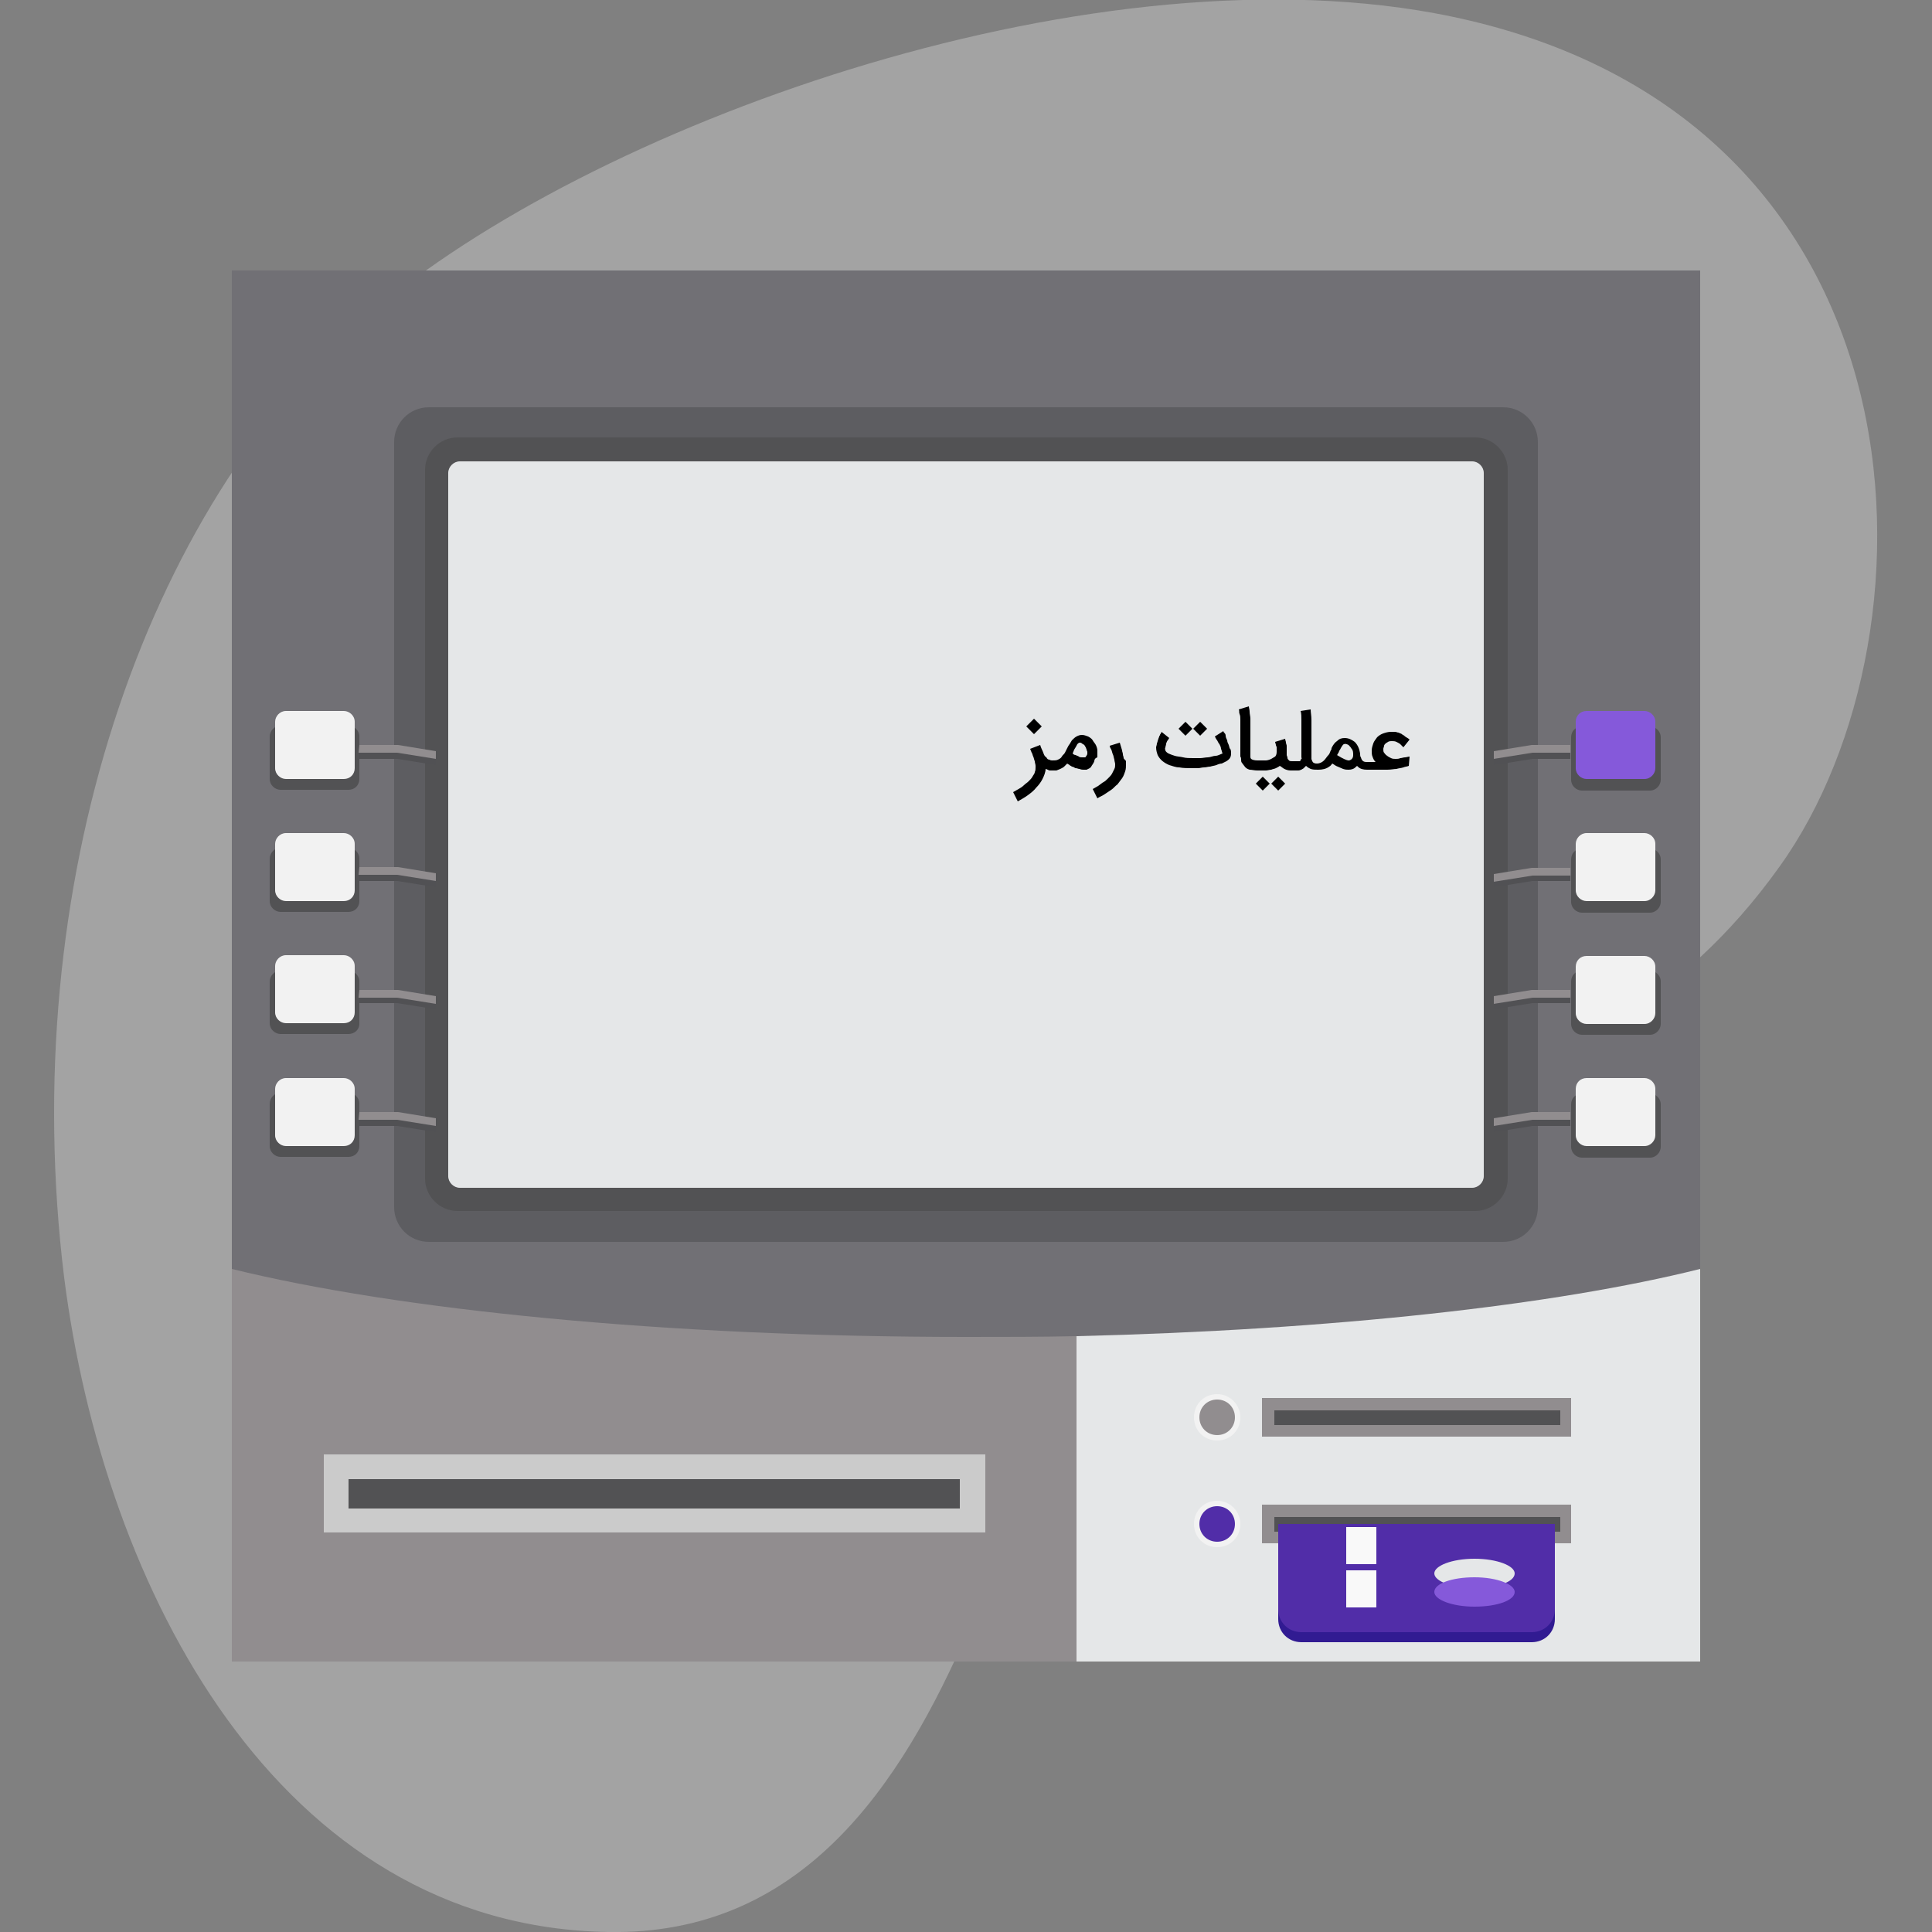 <?xml version="1.0" encoding="utf-8"?>
<!-- Generator: Adobe Illustrator 22.1.0, SVG Export Plug-In . SVG Version: 6.00 Build 0)  -->
<svg version="1.1" id="Layer_1" xmlns="http://www.w3.org/2000/svg" xmlns:xlink="http://www.w3.org/1999/xlink" x="0px" y="0px"
	 viewBox="0 0 250 250" style="enable-background:new 0 0 250 250;" xml:space="preserve">
<rect x="0" y="0" width="250" height="250" fill="#808080" stroke="none"/>
<style type="text/css">
	.st0{fill:none;}
	.st1{opacity:0.5;fill:#C7C7C7;enable-background:new    ;}
	.st2{fill:#717075;}
	.st3{fill:#E5E7E8;}
	.st4{fill:#918D8F;}
	.st5{fill:#525254;}
	.st6{fill:#CBCBCB;}
	.st7{fill:#F2F2F2;}
	.st8{fill:#512DA8;}
	.st9{fill:#311B92;}
	.st10{fill:#F9F9F9;}
	.st11{fill:#8559DA;}
	.st12{fill:#5D5D61;}
	.st13{fill:#515154;}
</style>
<g>
	<path class="st0" d="M0,0h250v250H0V0z"/>
	<path class="st1" d="M47.8,40.7c28.3-24.3,91.9-47.4,137.8-39c65,12,66.5,80,44.7,110.4c-26.1,36.6-63.2,27.4-81.5,44.9
		c-18.1,17.3-20.5,93.9-70.1,93c-42.8-0.7-65.3-44.6-70.4-84.7C2.1,114.8,18.5,65.8,47.8,40.7z"/>
	<g>
		<path class="st2" d="M220,35v137.2c-21.5,5.3-56,8.8-95,8.8s-73.5-3.5-95-8.8V35H220z"/>
		<path class="st3" d="M220,164.2V215h-80.7v-42.1C172.4,172.1,201.2,168.9,220,164.2z"/>
		<path class="st4" d="M139.3,172.9V215H30v-50.8c21.5,5.3,56,8.8,95,8.8C129.8,173,134.6,173,139.3,172.9z"/>
		<path class="st4" d="M163.3,194.7h40v5h-40V194.7z"/>
		<path class="st5" d="M164.9,196.3h37v1.9h-37V196.3z"/>
		<path class="st4" d="M163.3,180.9h40v5h-40V180.9z"/>
		<path class="st5" d="M164.9,182.5h37v1.9h-37V182.5z"/>
		<path class="st6" d="M41.9,188.2h85.6v10.1H41.9V188.2z"/>
		<path class="st5" d="M45.1,191.4h79.1v3.8H45.1V191.4z"/>
		<path class="st7" d="M160.5,197.2c0,1.7-1.3,3-3,3s-3-1.3-3-3s1.3-3,3-3S160.5,195.6,160.5,197.2z"/>
		<path class="st8" d="M159.8,197.2c0,1.3-1,2.3-2.3,2.3s-2.3-1-2.3-2.3s1-2.3,2.3-2.3S159.8,195.9,159.8,197.2z"/>
		<path class="st7" d="M160.5,183.4c0,1.7-1.3,3-3,3s-3-1.3-3-3s1.3-3,3-3S160.5,181.8,160.5,183.4z"/>
		<path class="st4" d="M159.8,183.4c0,1.3-1,2.3-2.3,2.3s-2.3-1-2.3-2.3s1-2.3,2.3-2.3S159.8,182.1,159.8,183.4z"/>
		<path class="st9" d="M165.4,197.2h35.8v12.3c0,1.7-1.3,3-3,3h-29.8c-1.7,0-3-1.3-3-3V197.2z"/>
		<path class="st8" d="M165.4,197.2h35.8v11c0,1.7-1.3,3-3,3h-29.8c-1.7,0-3-1.3-3-3V197.2z"/>
		<path class="st10" d="M174.2,203.2h3.9v4.8h-3.9V203.2z"/>
		<path class="st10" d="M174.2,197.6h3.9v4.8h-3.9V197.6z"/>
		<path class="st3" d="M190.8,201.7c2.9,0,5.2,0.9,5.2,1.9c0,1.1-2.3,1.9-5.2,1.9s-5.2-0.9-5.2-1.9
			C185.6,202.6,187.9,201.7,190.8,201.7z"/>
		<path class="st11" d="M190.8,204.1c2.9,0,5.2,0.9,5.2,1.9c0,1.1-2.3,1.9-5.2,1.9s-5.2-0.9-5.2-1.9
			C185.6,204.9,187.9,204.1,190.8,204.1z"/>
		<path class="st12" d="M51,156.2v-99c0-2.5,2-4.5,4.5-4.5h139c2.5,0,4.5,2,4.5,4.5v99c0,2.5-2,4.5-4.5,4.5h-139
			C53,160.7,51,158.7,51,156.2z"/>
		<path class="st5" d="M55,152.5V60.8c0-2.3,1.9-4.2,4.2-4.2h131.7c2.3,0,4.2,1.9,4.2,4.2v91.7c0,2.3-1.9,4.2-4.2,4.2H59.2
			C56.9,156.7,55,154.8,55,152.5z"/>
		<path class="st3" d="M58,152.2v-91c0-0.8,0.7-1.5,1.5-1.5h131c0.8,0,1.5,0.7,1.5,1.5v91c0,0.8-0.7,1.5-1.5,1.5h-131
			C58.7,153.7,58,153,58,152.2z"/>
		<path class="st5" d="M45.1,102.2h-8.8c-0.7,0-1.4-0.6-1.4-1.4v-5.5c0-0.7,0.6-1.4,1.4-1.4h8.8c0.7,0,1.4,0.6,1.4,1.4v5.5
			C46.5,101.6,45.9,102.2,45.1,102.2z"/>
		<path class="st7" d="M44.5,100.8H37c-0.7,0-1.4-0.6-1.4-1.4v-6c0-0.7,0.6-1.4,1.4-1.4h7.5c0.7,0,1.4,0.6,1.4,1.4v6
			C45.9,100.2,45.3,100.8,44.5,100.8z"/>
		<path class="st13" d="M46.5,97.2h5l4.9,0.8v1l-5-0.8h-5L46.5,97.2L46.5,97.2z"/>
		<path class="st4" d="M46.5,96.4h5l4.9,0.8v1l-5-0.8h-5L46.5,96.4L46.5,96.4z"/>
		<path class="st5" d="M45.1,118h-8.8c-0.7,0-1.4-0.6-1.4-1.4v-5.5c0-0.7,0.6-1.4,1.4-1.4h8.8c0.7,0,1.4,0.6,1.4,1.4v5.5
			C46.5,117.4,45.9,118,45.1,118z"/>
		<path class="st7" d="M44.5,116.6H37c-0.7,0-1.4-0.6-1.4-1.4v-6c0-0.7,0.6-1.4,1.4-1.4h7.5c0.7,0,1.4,0.6,1.4,1.4v6
			C45.9,116,45.3,116.6,44.5,116.6z"/>
		<path class="st13" d="M46.5,113h5l4.9,0.8v1l-5-0.8h-5L46.5,113L46.5,113z"/>
		<path class="st4" d="M46.5,112.2h5l4.9,0.8v1l-5-0.8h-5L46.5,112.2L46.5,112.2z"/>
		<path class="st5" d="M45.1,133.8h-8.8c-0.7,0-1.4-0.6-1.4-1.4V127c0-0.7,0.6-1.4,1.4-1.4h8.8c0.7,0,1.4,0.6,1.4,1.4v5.5
			C46.5,133.2,45.9,133.8,45.1,133.8z"/>
		<path class="st7" d="M44.5,132.4H37c-0.7,0-1.4-0.6-1.4-1.4v-6c0-0.7,0.6-1.4,1.4-1.4h7.5c0.7,0,1.4,0.6,1.4,1.4v6
			C45.9,131.8,45.3,132.4,44.5,132.4z"/>
		<path class="st13" d="M46.5,128.8h5l4.9,0.8v1l-5-0.8h-5L46.5,128.8L46.5,128.8z"/>
		<path class="st4" d="M46.5,128.1h5l4.9,0.8v1l-5-0.8h-5L46.5,128.1L46.5,128.1z"/>
		<path class="st5" d="M45.1,149.7h-8.8c-0.7,0-1.4-0.6-1.4-1.4v-5.5c0-0.7,0.6-1.4,1.4-1.4h8.8c0.7,0,1.4,0.6,1.4,1.4v5.5
			C46.5,149.1,45.9,149.7,45.1,149.7z"/>
		<path class="st7" d="M44.5,148.3H37c-0.7,0-1.4-0.6-1.4-1.4v-6c0-0.7,0.6-1.4,1.4-1.4h7.5c0.7,0,1.4,0.6,1.4,1.4v6
			C45.9,147.7,45.3,148.3,44.5,148.3z"/>
		<path class="st13" d="M46.5,144.7h5l4.9,0.8v1l-5-0.8h-5L46.5,144.7L46.5,144.7z"/>
		<path class="st4" d="M46.5,143.9h5l4.9,0.8v1l-5-0.8h-5L46.5,143.9L46.5,143.9z"/>
		<path class="st5" d="M204.7,94h8.8c0.7,0,1.4,0.6,1.4,1.4v5.5c0,0.7-0.6,1.4-1.4,1.4h-8.8c-0.7,0-1.4-0.6-1.4-1.4v-5.5
			C203.3,94.6,203.9,94,204.7,94z"/>
		<path class="st11" d="M205.3,92h7.5c0.7,0,1.4,0.6,1.4,1.4v6c0,0.7-0.6,1.4-1.4,1.4h-7.5c-0.7,0-1.4-0.6-1.4-1.4v-6
			C203.9,92.6,204.5,92,205.3,92z"/>
		<path class="st13" d="M203.3,98.2h-5l-5,0.8v-1l4.9-0.8h5v1H203.3z"/>
		<path class="st4" d="M203.3,97.4h-5l-5,0.8v-1l4.9-0.8h5v1H203.3z"/>
		<path class="st5" d="M204.7,109.8h8.8c0.7,0,1.4,0.6,1.4,1.4v5.5c0,0.7-0.6,1.4-1.4,1.4h-8.8c-0.7,0-1.4-0.6-1.4-1.4v-5.5
			C203.3,110.4,203.9,109.8,204.7,109.8z"/>
		<path class="st7" d="M205.3,107.8h7.5c0.7,0,1.4,0.6,1.4,1.4v6c0,0.7-0.6,1.4-1.4,1.4h-7.5c-0.7,0-1.4-0.6-1.4-1.4v-6
			C203.9,108.5,204.5,107.8,205.3,107.8z"/>
		<path class="st13" d="M203.3,114h-5l-5,0.8v-1l4.9-0.8h5v1H203.3z"/>
		<path class="st4" d="M203.3,113.3h-5l-5,0.8v-1l4.9-0.8h5v1H203.3z"/>
		<path class="st5" d="M204.7,125.6h8.8c0.7,0,1.4,0.6,1.4,1.4v5.5c0,0.7-0.6,1.4-1.4,1.4h-8.8c-0.7,0-1.4-0.6-1.4-1.4V127
			C203.3,126.2,203.9,125.6,204.7,125.6z"/>
		<path class="st7" d="M205.3,123.7h7.5c0.7,0,1.4,0.6,1.4,1.4v6c0,0.7-0.6,1.4-1.4,1.4h-7.5c-0.7,0-1.4-0.6-1.4-1.4v-6
			C203.9,124.3,204.5,123.7,205.3,123.7z"/>
		<path class="st13" d="M203.3,129.8h-5l-5,0.8v-1l4.9-0.8h5v1H203.3z"/>
		<path class="st4" d="M203.3,129.1h-5l-5,0.8v-1l4.9-0.8h5v1H203.3z"/>
		<path class="st5" d="M204.7,141.5h8.8c0.7,0,1.4,0.6,1.4,1.4v5.5c0,0.7-0.6,1.4-1.4,1.4h-8.8c-0.7,0-1.4-0.6-1.4-1.4v-5.5
			C203.3,142.1,203.9,141.5,204.7,141.5z"/>
		<path class="st7" d="M205.3,139.5h7.5c0.7,0,1.4,0.6,1.4,1.4v6c0,0.7-0.6,1.4-1.4,1.4h-7.5c-0.7,0-1.4-0.6-1.4-1.4v-6
			C203.9,140.1,204.5,139.5,205.3,139.5z"/>
		<path class="st13" d="M203.3,145.7h-5l-5,0.8v-1l4.9-0.8h5v1H203.3z"/>
		<path class="st4" d="M203.3,144.9h-5l-5,0.8v-1l4.9-0.8h5v1H203.3z"/>
	</g>
	<g>
		<path d="M133.8,95l-1-1l1-1l1,1L133.8,95z M141.6,98.5c-0.1,0.3-0.3,0.5-0.4,0.7s-0.4,0.3-0.6,0.4c-0.1,0-0.2,0-0.2,0h-0.2
			c-0.1,0-0.3,0-0.5-0.1c-0.2,0-0.3-0.1-0.5-0.1c-0.1,0-0.2-0.1-0.2-0.1s-0.2-0.1-0.3-0.1c-0.1-0.1-0.2-0.1-0.3-0.2
			s-0.2-0.1-0.3-0.2c-0.1,0.1-0.3,0.3-0.4,0.4c-0.1,0.1-0.3,0.2-0.5,0.3c-0.2,0.1-0.3,0.1-0.5,0.2c-0.2,0-0.3,0-0.5,0l0,0l0,0l0,0
			l0,0h-0.1c-0.1,0-0.1,0-0.2,0c-0.1,0-0.2,0-0.3-0.1c-0.1,0-0.2-0.1-0.3-0.1c0,0.4-0.2,0.9-0.4,1.3s-0.5,0.8-0.8,1.1
			c-0.3,0.4-0.7,0.7-1.1,1c-0.4,0.3-0.8,0.5-1.3,0.8l-0.6-1.2c0.2-0.1,0.5-0.3,0.7-0.4s0.5-0.3,0.7-0.5s0.4-0.3,0.6-0.5
			c0.2-0.2,0.4-0.4,0.5-0.6s0.3-0.4,0.3-0.6c0.1-0.2,0.1-0.4,0.1-0.6v-0.1v-0.1l0,0c0-0.2-0.1-0.4-0.1-0.6c-0.1-0.2-0.1-0.4-0.2-0.6
			c-0.1-0.2-0.1-0.4-0.2-0.5c-0.1-0.2-0.1-0.3-0.2-0.5l1.3-0.5c0.1,0.4,0.3,0.7,0.4,1c0.1,0.3,0.2,0.5,0.4,0.6
			c0.1,0.2,0.2,0.3,0.4,0.3c0.1,0.1,0.3,0.1,0.4,0.1c0.3,0,0.5,0,0.7-0.1s0.4-0.2,0.5-0.4c0.1-0.2,0.3-0.3,0.4-0.5
			c0.1-0.2,0.2-0.4,0.3-0.6s0.2-0.4,0.3-0.5c0.1-0.2,0.2-0.3,0.3-0.5c0.2-0.2,0.4-0.4,0.6-0.5s0.4-0.2,0.7-0.2s0.5,0.1,0.8,0.2
			c0.2,0.1,0.5,0.3,0.6,0.5s0.3,0.4,0.4,0.6c0.1,0.2,0.2,0.5,0.2,0.7l0,0c0,0.1,0,0.3,0,0.4c0,0.2,0,0.4,0,0.5
			C141.7,98.1,141.6,98.3,141.6,98.5z M140.7,97.5c0,0,0-0.1,0-0.2s-0.1-0.2-0.1-0.3s-0.1-0.2-0.1-0.3c-0.1-0.1-0.1-0.2-0.2-0.3
			c-0.1-0.1-0.2-0.1-0.3-0.2s-0.2-0.1-0.3-0.1s-0.2,0.1-0.3,0.2c-0.1,0.2-0.2,0.4-0.4,0.7l-0.2,0.5c0.1,0.1,0.2,0.2,0.4,0.2
			c0.1,0.1,0.3,0.1,0.4,0.2s0.3,0.1,0.4,0.1c0.1,0,0.2,0,0.3,0h0.1c0,0,0.1,0,0.1-0.1l0.1-0.1C140.6,97.7,140.7,97.7,140.7,97.5
			C140.7,97.7,140.7,97.6,140.7,97.5z M145.4,98.1c0-0.2-0.1-0.3-0.1-0.5s-0.1-0.3-0.1-0.5c-0.1-0.3-0.2-0.7-0.3-1l-1.3,0.4
			c0,0.2,0.1,0.3,0.2,0.5c0.1,0.2,0.1,0.4,0.2,0.6c0.1,0.2,0.1,0.4,0.2,0.7c0,0.2,0.1,0.4,0.1,0.6s0,0.4-0.1,0.6s-0.2,0.4-0.3,0.6
			s-0.3,0.4-0.5,0.6s-0.4,0.4-0.6,0.5s-0.4,0.3-0.7,0.5c-0.2,0.1-0.5,0.3-0.7,0.4l0.6,1.2c0.3-0.2,0.6-0.3,0.9-0.5s0.6-0.4,0.9-0.6
			c0.3-0.2,0.5-0.5,0.8-0.7c0.2-0.3,0.4-0.5,0.6-0.8c0.2-0.3,0.3-0.6,0.4-0.9s0.1-0.6,0.1-0.9c0-0.1,0-0.3,0-0.4
			S145.4,98.2,145.4,98.1z M156.2,94.3l-0.9-0.9l-0.9,0.9l0.9,0.9L156.2,94.3z M159,96.4c-0.1-0.2-0.2-0.4-0.2-0.6
			c-0.1-0.2-0.2-0.4-0.2-0.6s-0.1-0.3-0.2-0.4s-0.1-0.2-0.1-0.2l-1.1,0.7c0.1,0.2,0.2,0.4,0.3,0.5c0.1,0.2,0.2,0.4,0.3,0.5
			c0.1,0.2,0.2,0.4,0.2,0.6c0.1,0.2,0.1,0.4,0.2,0.6c-0.3,0.1-0.6,0.3-0.9,0.3s-0.7,0.2-1,0.2s-0.7,0.1-1,0.1s-0.6,0-0.9,0
			c-0.5,0-0.9,0-1.3-0.1s-0.8-0.1-1.1-0.2s-0.6-0.2-0.8-0.3c-0.2-0.1-0.4-0.3-0.4-0.4s-0.1-0.2,0-0.4c0-0.1,0.1-0.3,0.1-0.5
			c0.1-0.2,0.1-0.3,0.2-0.4c0.1-0.1,0.1-0.2,0.2-0.3l-1-0.8c0,0.1-0.1,0.2-0.1,0.2c0,0.1-0.1,0.1-0.1,0.2s-0.1,0.1-0.1,0.2
			s-0.1,0.2-0.1,0.3c-0.1,0.2-0.1,0.4-0.2,0.6c0,0.2-0.1,0.4-0.1,0.5c0,0.4,0.1,0.7,0.2,1l0,0c0.3,0.6,0.8,1,1.5,1.3
			c0.4,0.1,0.8,0.3,1.3,0.3c0.5,0.1,1.1,0.1,1.7,0.1c0.2,0,0.5,0,0.7,0c0.3,0,0.5-0.1,0.8-0.1s0.5-0.1,0.8-0.1
			c0.3-0.1,0.5-0.1,0.8-0.2c0.2-0.1,0.5-0.2,0.7-0.2c0.2-0.1,0.4-0.2,0.6-0.3c0.3-0.2,0.4-0.3,0.5-0.5s0.1-0.4,0.1-0.6
			c0-0.1,0-0.3-0.1-0.5C159.1,96.9,159.1,96.7,159,96.4z M154.3,94.3l-0.9-0.9l-0.9,0.9l0.9,0.9L154.3,94.3z M164.5,101.4l0.9,0.9
			l0.9-0.9l-0.9-0.9L164.5,101.4z M162.5,101.4l0.9,0.9l0.9-0.9l-0.9-0.9L162.5,101.4z M182.3,99.1c-0.2,0.1-0.5,0.1-0.7,0.2
			c-0.3,0.1-0.6,0.1-0.9,0.2c-0.3,0-0.7,0.1-1.2,0.1c-0.4,0-0.9,0-1.5,0h-1.1l0,0l0,0l0,0c-0.5,0-0.9-0.1-1.2-0.4l-0.1-0.1l-0.1,0.1
			c-0.3,0.3-0.6,0.4-1,0.4c-0.2,0-0.4,0-0.7-0.1c-0.2-0.1-0.5-0.2-0.7-0.3c-0.3-0.1-0.5-0.3-0.7-0.4c-0.1,0.1-0.2,0.3-0.4,0.4
			c-0.4,0.3-0.9,0.4-1.4,0.4c0,0,0,0-0.1,0l0,0c-0.3,0-0.6,0-0.9-0.1c-0.2-0.1-0.4-0.2-0.6-0.4c-0.1,0.1-0.2,0.2-0.3,0.3
			c-0.1,0.1-0.2,0.1-0.3,0.2c-0.1,0-0.2,0.1-0.4,0.1c-0.1,0-0.3,0-0.4,0H167l0,0l0,0c-0.3,0-0.6-0.1-0.8-0.2s-0.4-0.3-0.6-0.4
			c-0.1,0.1-0.3,0.2-0.5,0.3s-0.4,0.1-0.6,0.2c-0.2,0-0.5,0.1-0.7,0.1c-0.3,0-0.5,0-0.7,0h-0.4l0,0c-0.4,0-0.7-0.1-1-0.1
			c-0.3-0.1-0.5-0.2-0.7-0.5c-0.1-0.1-0.2-0.3-0.3-0.4s-0.1-0.3-0.1-0.4s0-0.3-0.1-0.4c0-0.1,0-0.2,0-0.3c0-0.1,0-0.3,0-0.6
			c0-0.3,0-0.6,0-0.9c0-0.2,0-0.5,0-0.7s0-0.5,0-0.8s0-0.5,0-0.8s0-0.5,0-0.7s0-0.5-0.1-0.7s0-0.4-0.1-0.6l1.3-0.4
			c0,0.2,0.1,0.4,0.1,0.7c0,0.3,0.1,0.6,0.1,0.9s0,0.7,0,1s0,0.7,0,1c0,0.1,0,0.2,0,0.3c0,0.1,0,0.2,0,0.3s0,0.2,0,0.3
			c0,0.1,0,0.2,0,0.3c0,0.1,0,0.3,0,0.4s0,0.2,0,0.3c0,0.1,0,0.2,0,0.3c0,0.1,0,0.2,0,0.3c0,0.1,0,0.3,0,0.4s0,0.2,0.1,0.3
			c0.1,0.1,0.4,0.2,0.8,0.2l0,0l0,0h0.3c0.3,0,0.5,0,0.8,0c0.2,0,0.5-0.1,0.7-0.2s0.3-0.2,0.5-0.3c0.1-0.1,0.2-0.3,0.2-0.6
			c0-0.1,0-0.2,0-0.3c0-0.1,0-0.2,0-0.3s-0.1-0.2-0.1-0.3c0-0.1-0.1-0.3-0.1-0.4l1.3-0.4c0,0.2,0.1,0.3,0.1,0.5
			c0,0.1,0.1,0.3,0.1,0.4s0,0.3,0,0.4s0,0.3,0,0.4s0,0.2,0,0.4c0,0.1,0.1,0.2,0.1,0.4c0,0.1,0.1,0.2,0.2,0.3
			c0.1,0.1,0.2,0.1,0.4,0.1l0,0h0.4c0.1,0,0.2,0,0.2,0s0.1,0,0.2,0h0.1h0.1l0.1-0.1c0-0.1,0-0.1,0.1-0.2s0-0.1,0-0.2s0-0.2,0-0.2
			l0,0c0-0.1,0-0.2,0-0.5c0-0.2,0-0.4,0-0.7c0-0.3,0-0.6,0-0.9s0-0.7,0-1c0-0.6,0-1.1,0-1.5s0-0.9-0.1-1.2l1.3-0.2
			c0,0.4,0.1,0.8,0.1,1.4c0,0.5,0,1.1,0,1.7c0,0.5,0,1,0,1.5s0,1,0,1.5c0,0.1,0,0.2,0,0.3c0,0.1,0.1,0.2,0.1,0.3
			c0.1,0.1,0.1,0.2,0.2,0.2c0.1,0.1,0.3,0.1,0.4,0.1l0,0l0,0c0.4,0,0.8-0.2,1.1-0.6c0.1-0.1,0.2-0.3,0.4-0.5
			c0.1-0.1,0.2-0.3,0.3-0.6c0.1-0.1,0.1-0.2,0.1-0.3c0.2-0.4,0.4-0.7,0.7-0.9c0.3-0.3,0.6-0.4,1-0.4c0.5,0,0.9,0.2,1.3,0.5
			c0.4,0.4,0.6,0.9,0.7,1.5l0,0l0,0l0,0l0,0l0,0l0,0l0,0v0.1c0,0.1,0,0.3,0.1,0.4c0.1,0.4,0.3,0.6,0.7,0.6l0,0c0,0,0,0,0.1,0h1.1
			c-0.2-0.2-0.3-0.4-0.4-0.7c-0.1-0.2-0.1-0.5-0.1-0.8s0.1-0.6,0.2-0.9c0.1-0.3,0.3-0.5,0.5-0.8c0.2-0.2,0.5-0.4,0.8-0.5
			s0.6-0.2,1-0.2c0.2,0,0.3,0,0.5,0s0.3,0.1,0.5,0.1c0.1,0.1,0.3,0.1,0.4,0.2c0.1,0.1,0.2,0.1,0.3,0.2c0.2,0.2,0.5,0.3,0.7,0.5
			l-0.8,1c-0.1-0.1-0.3-0.3-0.4-0.4c-0.1-0.1-0.3-0.2-0.5-0.3c-0.2-0.1-0.4-0.1-0.6-0.1c-0.2,0-0.3,0-0.5,0.1
			c-0.1,0.1-0.2,0.1-0.3,0.2s-0.2,0.2-0.2,0.3c0,0.1-0.1,0.3-0.1,0.4c0,0.2,0,0.4,0.1,0.5s0.2,0.3,0.4,0.4c0.1,0.1,0.3,0.2,0.5,0.3
			c0.2,0.1,0.4,0.1,0.6,0.1c0.2,0,0.4,0,0.6-0.1c0.2,0,0.4-0.1,0.6-0.1c0.2,0,0.4-0.1,0.6-0.1L182.3,99.1z M175.1,97.7
			c0-0.3,0-0.6-0.2-0.8c-0.1-0.2-0.3-0.4-0.4-0.5c-0.2-0.1-0.4-0.2-0.6-0.1c-0.1,0-0.3,0.3-0.5,0.7c-0.1,0.1-0.1,0.2-0.2,0.4
			c0,0,0,0.1-0.1,0.1c0,0,0,0,0,0.1l-0.1,0.1c0.8,0.5,1.3,0.7,1.5,0.7h0.1C174.9,98.3,175.1,98.1,175.1,97.7z"/>
	</g>
</g>
</svg>
